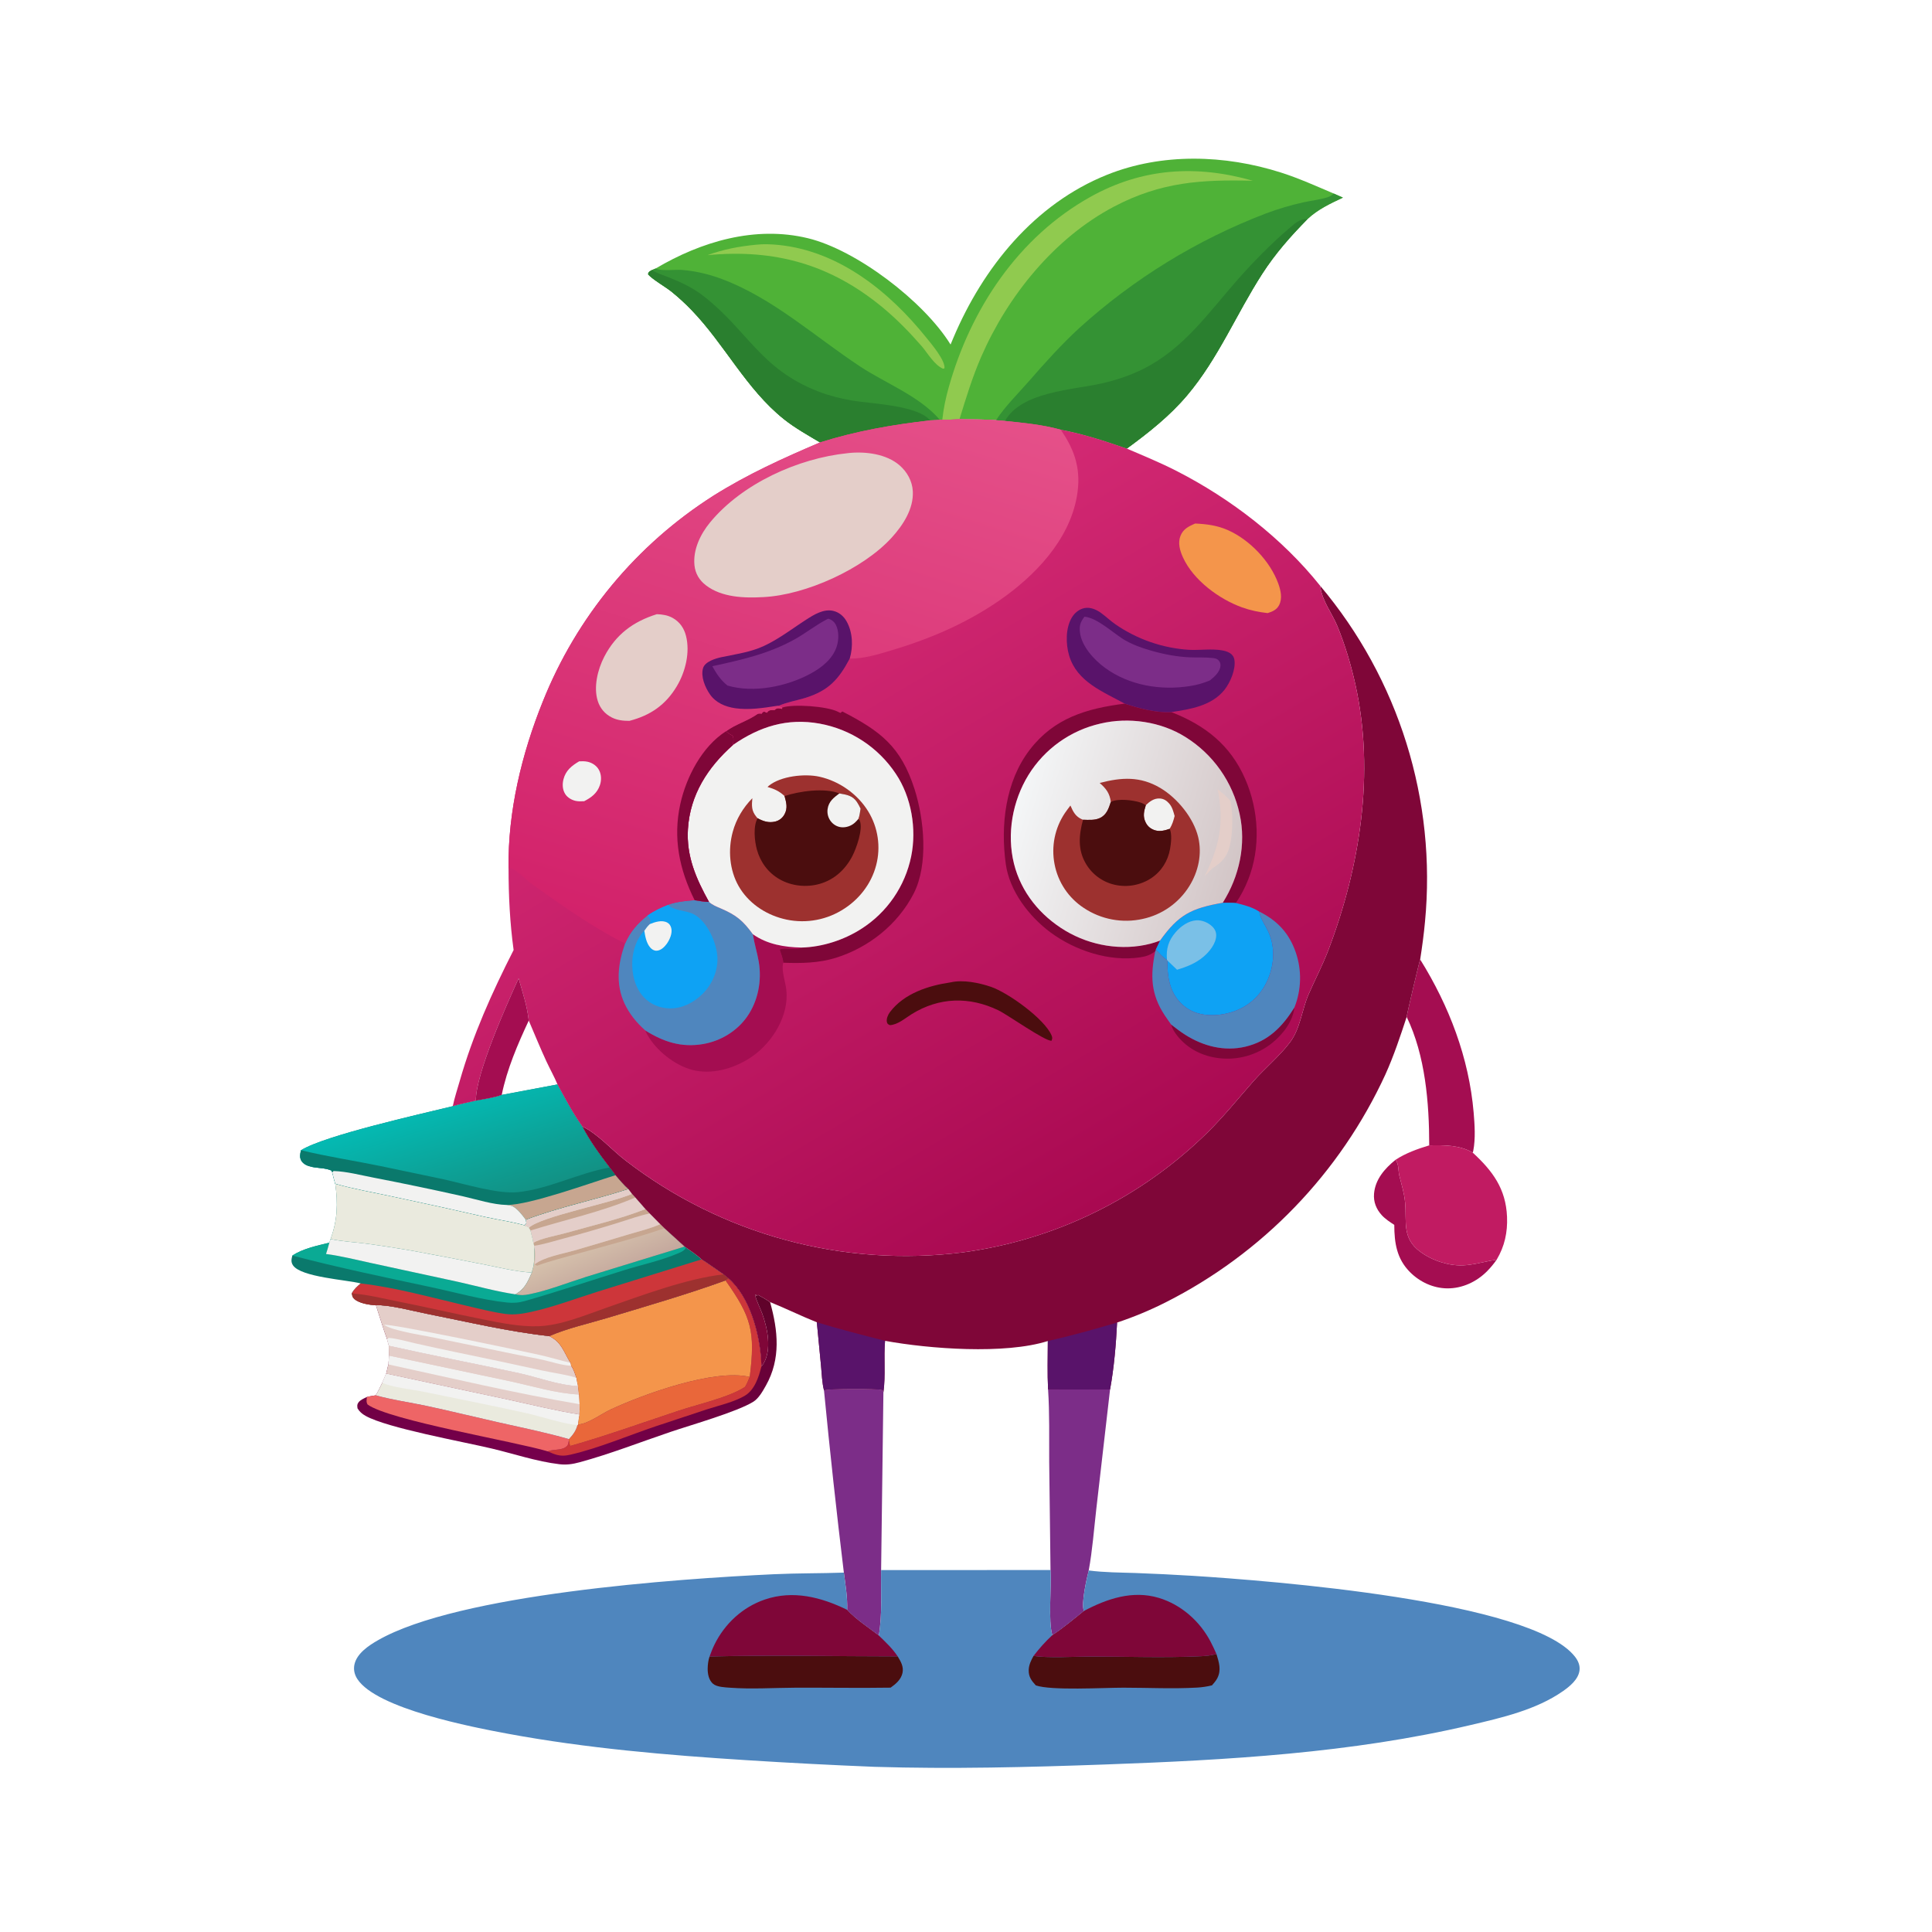 <?xml version="1.0" encoding="utf-8" ?>
<svg xmlns="http://www.w3.org/2000/svg" xmlns:xlink="http://www.w3.org/1999/xlink" width="256" height="256">
	<path fill="#A40D51" transform="scale(0.25 0.25)" d="M739.643 614.738C739.812 614.99 739.991 615.236 740.15 615.495C741.38 617.509 741.094 620.756 741.662 623.062C742.836 627.832 744.282 632.375 744.727 637.3C745.662 647.653 742.975 656.106 752.594 663.332Q753.918 664.307 755.322 665.163Q756.726 666.019 758.199 666.75Q759.673 667.48 761.204 668.078Q762.736 668.677 764.314 669.14C775.86 672.574 782.069 669.447 793.292 667.616C791.738 669.834 790.07 671.871 788.162 673.794C782.616 679.386 775.017 682.941 767.07 682.864C759.675 682.793 752.605 679.514 747.407 674.328C740.253 667.19 739.03 658.752 738.997 649.2C736.708 647.729 734.215 646.099 732.37 644.077C729.455 640.882 727.902 637.032 728.268 632.683C728.912 625.039 733.968 619.338 739.643 614.738Z"/>
	<path fill="#A40D51" transform="scale(0.25 0.25)" d="M752.724 508.53C768.063 533.176 778.592 560.648 781.066 589.701C781.615 596.148 782.107 603.517 780.863 609.912C780.767 610.405 780.72 610.495 780.568 610.908C773.601 606.838 765.356 606.93 757.519 607.066C757.502 584.529 755.471 559.454 745.567 538.976C745.652 537.617 752.006 510.617 752.724 508.53Z"/>
	<path fill="#C11B62" transform="scale(0.25 0.25)" d="M757.519 607.066C765.356 606.93 773.601 606.838 780.568 610.908C791.121 620.626 798.14 630.046 798.758 644.946C799.097 653.124 797.488 660.554 793.292 667.616C782.069 669.447 775.86 672.574 764.314 669.14Q762.736 668.677 761.204 668.078Q759.673 667.48 758.199 666.75Q756.726 666.019 755.322 665.163Q753.918 664.307 752.594 663.332C742.975 656.106 745.662 647.653 744.727 637.3C744.282 632.375 742.836 627.832 741.662 623.062C741.094 620.756 741.38 617.509 740.15 615.495C739.991 615.236 739.812 614.99 739.643 614.738C744.88 611.25 751.519 608.861 757.519 607.066Z"/>
	<path fill="#7C2D88" transform="scale(0.25 0.25)" d="M436.73 736.898C438.626 735.973 465.269 735.837 467.622 736.763C467.759 736.816 467.882 736.9 468.012 736.969L468.228 737.907L467.011 832.168C466.836 843.72 467.723 855.433 465.791 866.857C460.332 862.622 453.638 858.345 449.015 853.248C449.244 846.745 448.09 839.968 447.262 833.519Q441.409 785.272 436.73 736.898Z"/>
	<path fill="#7C2D88" transform="scale(0.25 0.25)" d="M555.499 736.4Q571.928 736.506 588.356 736.425L581.071 799.725C579.832 810.513 579.01 821.71 577.05 832.38C575.975 836.618 572.88 850.25 574.501 853.84C569.194 858.108 563.444 862.947 557.766 866.655C555.468 859.344 557.369 841.111 556.793 832.15L556.097 774.845C556.025 762.051 556.344 749.168 555.499 736.4Z"/>
	<defs>
		<linearGradient id="gradient_0" gradientUnits="userSpaceOnUse" x1="304.13" y1="679.917" x2="296.798" y2="775.023">
			<stop offset="0" stop-color="#5F0229"/>
			<stop offset="1" stop-color="#76004D"/>
		</linearGradient>
	</defs>
	<path fill="url(#gradient_0)" transform="scale(0.25 0.25)" d="M384.522 678.641L386.061 677.546C397.327 687.362 402.457 706.448 403.412 720.849Q403.522 722.564 403.552 724.282C403.953 723.771 404.312 723.299 404.648 722.746C409.124 715.377 406.806 703.93 404.001 696.289C402.783 692.969 401.072 689.836 400.189 686.402L400.66 686.037L400.713 686.479L400.159 686.777L400.221 687.029L401.874 686.39C404.067 687.534 406.097 688.753 408.155 690.12C412.381 705.252 413.959 720.183 405.9 734.46C404.249 737.385 402.119 741.203 399.233 742.984C390.568 748.329 366.455 755.198 355.4 758.938C339.497 764.319 323.363 770.647 307.176 775.039C303.491 776.039 300.256 776.515 296.44 776.059C284.36 774.616 272.397 770.538 260.561 767.733C245.012 764.047 205.167 756.868 193.758 750.432C191.853 749.358 190.641 748.316 189.494 746.46C189.348 745.188 189.159 744.503 189.958 743.375C190.964 741.955 192.948 741.166 194.457 740.433C195.965 740.022 197.613 739.83 199.157 739.555C200.463 737.416 201.51 735.084 202.628 732.84L204.671 728.053C205.096 726.437 205.454 724.801 205.836 723.175L206.265 718.519L206.092 713.256L205.165 709.855C203 703.913 201.234 697.816 199.25 691.811C205.767 691.358 219.645 695.026 226.656 696.415C247.923 700.63 269.555 705.816 291.113 708.15C300.714 703.968 311.492 701.627 321.52 698.608C342.487 692.294 363.944 686.094 384.522 678.641Z"/>
	<path fill="#CD363A" transform="scale(0.25 0.25)" d="M384.522 678.641L386.061 677.546C397.327 687.362 402.457 706.448 403.412 720.849Q403.522 722.564 403.552 724.282C402.158 729.893 399.972 736.771 394.644 739.841C388.823 743.195 381.103 744.914 374.713 746.969L348.022 755.806C333.007 760.824 317.996 767.359 302.599 770.949C299.773 771.608 297.468 771.808 294.649 770.97C293.166 770.529 291.731 769.875 290.319 769.249C293.17 768.052 297.236 768.776 299.762 767.039C301.307 765.976 301.16 765.07 301.518 763.349C301.701 764.418 301.758 765.43 302.33 766.366C321.845 760.82 340.768 753.99 360.009 747.605C369.442 744.474 387.131 740.401 394.924 735.046C395.913 733.348 396.656 731.646 397.37 729.816C400.372 705.909 398.386 698.097 384.522 678.641Z"/>
	<path fill="#EE6566" transform="scale(0.25 0.25)" d="M199.157 739.555C207.979 742.016 217.163 743.253 226.115 745.165C238.782 747.87 251.371 750.988 264.007 753.839C276.503 756.658 289.249 759.213 301.558 762.768L301.518 763.349C301.16 765.07 301.307 765.976 299.762 767.039C297.236 768.776 293.17 768.052 290.319 769.249C272.603 763.962 206.595 752.879 194.861 744.45C194.006 743.183 194.327 741.872 194.457 740.433C195.965 740.022 197.613 739.83 199.157 739.555Z"/>
	<path fill="#E9673A" transform="scale(0.25 0.25)" d="M306.385 755.009C311.671 754.741 318.687 749.382 323.58 747.102C341.226 738.88 378.684 725.343 397.37 729.816C396.656 731.646 395.913 733.348 394.924 735.046C387.131 740.401 369.442 744.474 360.009 747.605C340.768 753.99 321.845 760.82 302.33 766.366C301.758 765.43 301.701 764.418 301.518 763.349L301.558 762.768C303.724 760.42 305.307 758.376 306.095 755.232L306.385 755.009Z"/>
	<path fill="#EAEADE" transform="scale(0.25 0.25)" d="M204.671 728.053L269.751 741.959C282.206 744.644 294.53 747.759 307.133 749.732C306.862 751.48 306.516 753.245 306.385 755.009L306.095 755.232C305.307 758.376 303.724 760.42 301.558 762.768C289.249 759.213 276.503 756.658 264.007 753.839C251.371 750.988 238.782 747.87 226.115 745.165C217.163 743.253 207.979 742.016 199.157 739.555C200.463 737.416 201.51 735.084 202.628 732.84L204.671 728.053Z"/>
	<path fill="#F2F2F1" transform="scale(0.25 0.25)" d="M204.671 728.053L269.751 741.959C282.206 744.644 294.53 747.759 307.133 749.732C306.862 751.48 306.516 753.245 306.385 755.009L306.095 755.232C300.873 755.357 285.74 750.5 279.574 749.126C261.072 745.003 242.42 741.346 223.852 737.53C218.552 736.44 206.778 735.182 202.628 732.84L204.671 728.053Z"/>
	<path fill="#E4CEC9" transform="scale(0.25 0.25)" d="M206.092 713.256C228.97 718.399 251.977 722.779 274.889 727.733C284.956 729.91 296.1 734.246 306.341 734.64C306.512 736.112 306.601 737.673 306.9 739.12L307.186 744.266C307.284 746.114 307.267 747.887 307.133 749.732C294.53 747.759 282.206 744.644 269.751 741.959L204.671 728.053C205.096 726.437 205.454 724.801 205.836 723.175L206.265 718.519L206.092 713.256Z"/>
	<path fill="#F2F2F1" transform="scale(0.25 0.25)" d="M206.265 718.519L270.237 732.07C282.217 734.651 294.639 738.527 306.9 739.12L307.186 744.266C273.3 738.507 239.429 730.483 205.836 723.175L206.265 718.519Z"/>
	<path fill="#E4CEC9" transform="scale(0.25 0.25)" d="M206.092 713.256C228.97 718.399 251.977 722.779 274.889 727.733C284.956 729.91 296.1 734.246 306.341 734.64C306.512 736.112 306.601 737.673 306.9 739.12C294.639 738.527 282.217 734.651 270.237 732.07L206.265 718.519L206.092 713.256Z"/>
	<path fill="#E4CEC9" transform="scale(0.25 0.25)" d="M199.25 691.811C205.767 691.358 219.645 695.026 226.656 696.415C247.923 700.63 269.555 705.816 291.113 708.15C297.803 711.459 298.688 716.482 302.382 722.336L302.707 723.895C304.083 725.777 304.706 728.049 305.472 730.231C305.719 731.717 305.99 733.175 306.341 734.64C296.1 734.246 284.956 729.91 274.889 727.733C251.977 722.779 228.97 718.399 206.092 713.256L205.165 709.855C203 703.913 201.234 697.816 199.25 691.811Z"/>
	<path fill="#F2F2F1" transform="scale(0.25 0.25)" d="M302.707 723.895C297.811 723.636 292.778 721.911 288.003 720.816C283.419 719.765 278.738 718.982 274.125 718.039L230.877 709.12C225.212 707.946 219.406 707.086 213.795 705.726C210.47 704.919 206.457 704.022 203.549 702.203C206.769 701.305 277.887 716.322 286.287 718.209C291.693 719.424 296.99 721.062 302.382 722.336L302.707 723.895Z"/>
	<path fill="#F2F2F1" transform="scale(0.25 0.25)" d="M205.165 709.855L206.007 709.106C210.574 709.465 215.339 710.926 219.817 711.936Q230.609 714.386 241.444 716.639Q264.319 721.339 287.127 726.352C293.194 727.663 299.545 728.431 305.472 730.231C305.719 731.717 305.99 733.175 306.341 734.64C296.1 734.246 284.956 729.91 274.889 727.733C251.977 722.779 228.97 718.399 206.092 713.256L205.165 709.855Z"/>
	<path fill="#F4954B" transform="scale(0.25 0.25)" d="M384.522 678.641C398.386 698.097 400.372 705.909 397.37 729.816C378.684 725.343 341.226 738.88 323.58 747.102C318.687 749.382 311.671 754.741 306.385 755.009C306.516 753.245 306.862 751.48 307.133 749.732C307.267 747.887 307.284 746.114 307.186 744.266L306.9 739.12C306.601 737.673 306.512 736.112 306.341 734.64C305.99 733.175 305.719 731.717 305.472 730.231C304.706 728.049 304.083 725.777 302.707 723.895L302.382 722.336C298.688 716.482 297.803 711.459 291.113 708.15C300.714 703.968 311.492 701.627 321.52 698.608C342.487 692.294 363.944 686.094 384.522 678.641Z"/>
	<path fill="#0A796C" transform="scale(0.25 0.25)" d="M265.923 580.33L295.492 574.776C299.593 582.372 303.61 589.957 308.611 597.013C312.645 604.814 317.796 611.844 323.124 618.801C324.167 620.144 325.271 621.468 326.233 622.87C328.412 625.38 330.525 627.968 333.024 630.169L334.974 632.755L336.744 634.688L342.12 640.827L344.374 643.162L349.963 648.82L352.199 651.015L362.885 660.72L363.608 661.243C366.484 663.215 369.273 665.15 371.862 667.493C375.839 669.999 379.577 672.814 383.472 675.435L386.061 677.546L384.522 678.641C363.944 686.094 342.487 692.294 321.52 698.608C311.492 701.627 300.714 703.968 291.113 708.15C269.555 705.816 247.923 700.63 226.656 696.415C219.645 695.026 205.767 691.358 199.25 691.811C195.909 691.682 190.482 690.802 187.9 688.591C186.745 687.601 186.695 686.807 186.49 685.362C187.776 683.197 189.286 681.848 191.183 680.248C183.847 678.31 159.557 676.971 155.298 670.652C154.094 668.866 154.482 667.395 154.943 665.464C160.625 661.769 168.048 660.241 174.55 658.643L175.199 656.717C178.884 646.84 179.178 637.775 177.686 627.405C177.061 625.449 176.626 623.39 176.109 621.4L175.752 620.453C172.785 619.035 168.626 619.166 165.358 618.49C163.197 618.042 160.715 617.105 159.629 615.02C158.715 613.267 159.101 611.448 159.568 609.639C172.13 601.818 222.421 590.593 239.987 586.304C243.977 585.11 248.154 584.316 252.214 583.371C256.673 582.514 261.676 581.898 265.923 580.33Z"/>
	<path fill="#0AAA94" transform="scale(0.25 0.25)" d="M154.943 665.464C160.625 661.769 168.048 660.241 174.55 658.643C174.025 660.669 173.452 662.657 172.793 664.644C180.754 665.666 188.685 667.72 196.536 669.4L243.086 679.477C253.012 681.713 263.046 684.513 273.108 686.02C275.805 686.644 277.9 686.54 280.594 685.988C290.828 683.892 300.8 679.879 310.762 676.738L362.885 660.72L363.608 661.243C362.638 662.99 361.117 663.57 359.29 664.347C350.399 668.129 340.17 670.318 330.908 673.192C313.352 678.638 295.832 684.529 278.165 689.573C274.892 690.508 272.017 690.707 268.627 690.351C255.372 688.958 241.739 685.056 228.663 682.261C203.96 676.98 179.376 671.91 154.943 665.464Z"/>
	<path fill="#F2F2F1" transform="scale(0.25 0.25)" d="M175.199 656.717C181.358 658.003 187.803 658.35 194.055 659.138Q207.039 660.901 219.941 663.192Q238.056 666.541 256.126 670.119C264.628 671.809 273.229 673.947 281.897 674.507C279.665 679.429 278.097 683.343 273.108 686.02C263.046 684.513 253.012 681.713 243.086 679.477L196.536 669.4C188.685 667.72 180.754 665.666 172.793 664.644C173.452 662.657 174.025 660.669 174.55 658.643L175.199 656.717Z"/>
	<path fill="#CD363A" transform="scale(0.25 0.25)" d="M371.862 667.493C375.839 669.999 379.577 672.814 383.472 675.435L386.061 677.546L384.522 678.641C363.944 686.094 342.487 692.294 321.52 698.608C311.492 701.627 300.714 703.968 291.113 708.15C269.555 705.816 247.923 700.63 226.656 696.415C219.645 695.026 205.767 691.358 199.25 691.811C195.909 691.682 190.482 690.802 187.9 688.591C186.745 687.601 186.695 686.807 186.49 685.362C187.776 683.197 189.286 681.848 191.183 680.248C209.707 682.383 228.574 687.698 246.723 691.951C253.74 693.596 260.784 695.43 267.932 696.42C272.437 697.045 277.136 696.307 281.541 695.337C293.543 692.694 305.191 688.258 316.902 684.568L371.862 667.493Z"/>
	<path fill="#9D312F" transform="scale(0.25 0.25)" d="M186.49 685.362C187.414 685.678 186.987 685.595 187.952 685.676C195.126 686.272 202.358 688.088 209.416 689.488C224.979 692.575 240.418 696.193 255.969 699.295C265.469 701.19 275.68 703.29 285.385 702.93C297.395 702.485 309.994 697.113 321.225 693.201C340.313 686.552 363.588 677.739 383.472 675.435L386.061 677.546L384.522 678.641C363.944 686.094 342.487 692.294 321.52 698.608C311.492 701.627 300.714 703.968 291.113 708.15C269.555 705.816 247.923 700.63 226.656 696.415C219.645 695.026 205.767 691.358 199.25 691.811C195.909 691.682 190.482 690.802 187.9 688.591C186.745 687.601 186.695 686.807 186.49 685.362Z"/>
	<defs>
		<linearGradient id="gradient_1" gradientUnits="userSpaceOnUse" x1="320.164" y1="677.05" x2="312.666" y2="659.229">
			<stop offset="0" stop-color="#C5A99E"/>
			<stop offset="1" stop-color="#D5C0AB"/>
		</linearGradient>
	</defs>
	<path fill="url(#gradient_1)" transform="scale(0.25 0.25)" d="M333.024 630.169L334.974 632.755L336.744 634.688L342.12 640.827L344.374 643.162L349.963 648.82L352.199 651.015L362.885 660.72L310.762 676.738C300.8 679.879 290.828 683.892 280.594 685.988C277.9 686.54 275.805 686.644 273.108 686.02C278.097 683.343 279.665 679.429 281.897 674.507C282.052 673.181 282.631 671.912 282.84 670.568C283.321 667.476 283.193 664.275 283.169 661.155L283.134 660.286L282.702 658.73C282.342 656.532 281.72 654.363 281.177 652.203L280.338 650.717C279.545 649.746 278.866 650.309 277.96 649.391C278.385 649.083 278.645 648.661 278.961 648.247L278.664 646.46C296.275 639.783 315.119 636.006 333.024 630.169Z"/>
	<path fill="#C7A690" transform="scale(0.25 0.25)" d="M349.963 648.82L352.199 651.015C336.947 656.229 321.384 660.218 305.869 664.557C298.86 666.517 291.539 668.345 284.709 670.844C284.078 670.59 283.853 670.605 283.439 670.042C288.688 666.134 298.009 664.603 304.239 662.823Q318.682 658.624 333.08 654.277C338.64 652.602 344.674 651.211 349.963 648.82Z"/>
	<path fill="#E4CEC9" transform="scale(0.25 0.25)" d="M342.12 640.827L344.374 643.162L349.963 648.82C344.674 651.211 338.64 652.602 333.08 654.277Q318.682 658.624 304.239 662.823C298.009 664.603 288.688 666.134 283.439 670.042C283.709 667.254 284.029 663.852 283.169 661.155L283.134 660.286L282.702 658.73C286.362 656.374 295.112 654.846 299.681 653.558C313.718 649.6 328.567 646.154 342.12 640.827Z"/>
	<path fill="#C7A690" transform="scale(0.25 0.25)" d="M342.12 640.827L344.374 643.162C338.891 644.285 333.527 646.235 328.188 647.904C318.159 651.039 308.163 653.928 298.012 656.636C293.136 657.937 288.13 659.539 283.134 660.286L282.702 658.73C286.362 656.374 295.112 654.846 299.681 653.558C313.718 649.6 328.567 646.154 342.12 640.827Z"/>
	<path fill="#E4CEC9" transform="scale(0.25 0.25)" d="M333.024 630.169L334.974 632.755L336.744 634.688L342.12 640.827C328.567 646.154 313.718 649.6 299.681 653.558C295.112 654.846 286.362 656.374 282.702 658.73C282.342 656.532 281.72 654.363 281.177 652.203L280.338 650.717C279.545 649.746 278.866 650.309 277.96 649.391C278.385 649.083 278.645 648.661 278.961 648.247L278.664 646.46C296.275 639.783 315.119 636.006 333.024 630.169Z"/>
	<path fill="#C7A690" transform="scale(0.25 0.25)" d="M334.974 632.755L336.744 634.688C319.149 642.256 299.478 646.476 281.177 652.203L280.338 650.717C286.654 644.723 323.841 637.73 334.974 632.755Z"/>
	<path fill="#E4CEC9" transform="scale(0.25 0.25)" d="M333.024 630.169L334.974 632.755C323.841 637.73 286.654 644.723 280.338 650.717C279.545 649.746 278.866 650.309 277.96 649.391C278.385 649.083 278.645 648.661 278.961 648.247L278.664 646.46C296.275 639.783 315.119 636.006 333.024 630.169Z"/>
	<path fill="#EAEADE" transform="scale(0.25 0.25)" d="M177.686 627.405C187.485 630.193 197.698 631.945 207.662 634.101Q232.658 639.364 257.557 645.066C264.361 646.553 271.252 647.502 277.96 649.391C278.866 650.309 279.545 649.746 280.338 650.717L281.177 652.203C281.72 654.363 282.342 656.532 282.702 658.73L283.134 660.286L283.169 661.155C283.193 664.275 283.321 667.476 282.84 670.568C282.631 671.912 282.052 673.181 281.897 674.507C273.229 673.947 264.628 671.809 256.126 670.119Q238.056 666.541 219.941 663.192Q207.039 660.901 194.055 659.138C187.803 658.35 181.358 658.003 175.199 656.717C178.884 646.84 179.178 637.775 177.686 627.405Z"/>
	<defs>
		<linearGradient id="gradient_2" gradientUnits="userSpaceOnUse" x1="250.101" y1="640.559" x2="232.687" y2="585.776">
			<stop offset="0" stop-color="#129285"/>
			<stop offset="1" stop-color="#04B9B2"/>
		</linearGradient>
	</defs>
	<path fill="url(#gradient_2)" transform="scale(0.25 0.25)" d="M265.923 580.33L295.492 574.776C299.593 582.372 303.61 589.957 308.611 597.013C312.645 604.814 317.796 611.844 323.124 618.801C324.167 620.144 325.271 621.468 326.233 622.87C328.412 625.38 330.525 627.968 333.024 630.169C315.119 636.006 296.275 639.783 278.664 646.46L278.961 648.247C278.645 648.661 278.385 649.083 277.96 649.391C271.252 647.502 264.361 646.553 257.557 645.066Q232.658 639.364 207.662 634.101C197.698 631.945 187.485 630.193 177.686 627.405C177.061 625.449 176.626 623.39 176.109 621.4L175.752 620.453C172.785 619.035 168.626 619.166 165.358 618.49C163.197 618.042 160.715 617.105 159.629 615.02C158.715 613.267 159.101 611.448 159.568 609.639C172.13 601.818 222.421 590.593 239.987 586.304C243.977 585.11 248.154 584.316 252.214 583.371C256.673 582.514 261.676 581.898 265.923 580.33Z"/>
	<path fill="#0A796C" transform="scale(0.25 0.25)" d="M159.568 609.639C173.469 613.055 187.726 615.164 201.751 618.053L234.839 624.991C245.866 627.39 263.713 632.963 274.383 631.881C290.992 630.196 306.649 621.705 323.124 618.801C324.167 620.144 325.271 621.468 326.233 622.87C328.412 625.38 330.525 627.968 333.024 630.169C315.119 636.006 296.275 639.783 278.664 646.46L278.961 648.247C278.645 648.661 278.385 649.083 277.96 649.391C271.252 647.502 264.361 646.553 257.557 645.066Q232.658 639.364 207.662 634.101C197.698 631.945 187.485 630.193 177.686 627.405C177.061 625.449 176.626 623.39 176.109 621.4L175.752 620.453C172.785 619.035 168.626 619.166 165.358 618.49C163.197 618.042 160.715 617.105 159.629 615.02C158.715 613.267 159.101 611.448 159.568 609.639Z"/>
	<path fill="#C7A690" transform="scale(0.25 0.25)" d="M326.233 622.87C328.412 625.38 330.525 627.968 333.024 630.169C315.119 636.006 296.275 639.783 278.664 646.46C276.98 644.249 273.686 639.765 270.894 639.072C270.188 638.897 269.395 638.81 268.672 638.665C280.918 638.635 312.591 627.106 326.233 622.87Z"/>
	<path fill="#F2F2F1" transform="scale(0.25 0.25)" d="M176.109 621.4L176.786 620.668C183.748 620.867 191.208 622.88 198.074 624.189Q221.758 628.769 245.297 634.047C252.718 635.726 261.109 638.493 268.672 638.665C269.395 638.81 270.188 638.897 270.894 639.072C273.686 639.765 276.98 644.249 278.664 646.46L278.961 648.247C278.645 648.661 278.385 649.083 277.96 649.391C271.252 647.502 264.361 646.553 257.557 645.066Q232.658 639.364 207.662 634.101C197.698 631.945 187.485 630.193 177.686 627.405C177.061 625.449 176.626 623.39 176.109 621.4Z"/>
	<path fill="#4FB237" transform="scale(0.25 0.25)" d="M503.818 182.609L505.251 179.19C521.012 141.87 548.229 108.103 586.712 92.653C615.911 80.931 649.227 81.98 678.909 91.447C688.489 94.502 697.672 98.66 706.914 102.591L711.775 104.738C705.005 107.949 698.474 110.956 692.962 116.147C684.006 125.227 675.937 134.375 668.998 145.131C655.283 166.391 645.69 190.011 629.236 209.505C619.951 220.505 608.789 229.31 597.227 237.764C585.611 233.729 574.272 230.001 562.165 227.732C552.463 225.046 542.644 224.144 532.671 223.112L527.933 222.722C521.522 222.22 514.985 222.311 508.551 222.188C505.506 222.369 502.502 222.507 499.452 222.443L498.158 222.557L492.987 222.81C472.949 225.103 453.88 228.426 434.634 234.492C428.152 230.609 421.295 226.823 415.398 222.093C395.453 206.096 384.12 182.546 366.595 164.399Q361.52 159.109 355.813 154.508C352.971 152.208 345.095 147.636 343.467 145.29C343.806 143.909 344.349 143.906 345.48 143.171L347.542 142.29C371.625 128.027 400.268 119.501 428.211 126.261C453.933 132.484 489.677 159.715 503.818 182.609Z"/>
	<path fill="#90CA4F" transform="scale(0.25 0.25)" d="M400.757 129.702C404.661 129.262 408.865 129.439 412.77 129.836C444.818 133.102 471.455 154.66 490.963 178.952C493.49 182.098 501.071 190.92 500.599 195.218L499.803 195.424C495.295 193.455 491.794 187.406 488.666 183.649C482.197 176.25 475.474 169.294 467.896 163.019C440.154 140.047 410.523 131.862 374.977 135.236C383.37 132.142 391.872 130.555 400.757 129.702Z"/>
	<path fill="#90CA4F" transform="scale(0.25 0.25)" d="M499.452 222.443C500.029 216.748 501.26 210.948 502.799 205.448C514.441 163.837 539.703 125.634 578.063 104.28C605.48 89.018 634.13 87.242 664.058 95.799C636.726 95.113 615.263 96.422 590.347 109.563C558.886 126.156 534.177 156.728 520.087 189.051C515.403 199.796 511.997 211.001 508.551 222.188C505.506 222.369 502.502 222.507 499.452 222.443Z"/>
	<path fill="#349234" transform="scale(0.25 0.25)" d="M345.48 143.171L347.542 142.29C347.72 142.378 347.89 142.487 348.077 142.555C351.252 143.708 357.819 142.794 361.445 143.069C368.662 143.615 375.908 145.372 382.678 147.911C409.733 158.057 432.058 178.542 455.865 194.242C469.57 203.281 487.411 209.953 498.158 222.557L492.987 222.81C472.949 225.103 453.88 228.426 434.634 234.492C428.152 230.609 421.295 226.823 415.398 222.093C395.453 206.096 384.12 182.546 366.595 164.399Q361.52 159.109 355.813 154.508C352.971 152.208 345.095 147.636 343.467 145.29C343.806 143.909 344.349 143.906 345.48 143.171Z"/>
	<path fill="#2A7F2F" transform="scale(0.25 0.25)" d="M434.634 234.492C428.152 230.609 421.295 226.823 415.398 222.093C395.453 206.096 384.12 182.546 366.595 164.399Q361.52 159.109 355.813 154.508C352.971 152.208 345.095 147.636 343.467 145.29C343.806 143.909 344.349 143.906 345.48 143.171C348.318 144.835 351.531 145.864 354.586 147.069C361.136 149.651 367.376 152.603 372.956 156.972C396.455 175.371 403.025 195.497 433.429 207.374C439.118 209.597 445.252 211.206 451.269 212.243C461.774 214.054 486.134 214.679 492.987 222.81C472.949 225.103 453.88 228.426 434.634 234.492Z"/>
	<path fill="#349234" transform="scale(0.25 0.25)" d="M706.914 102.591L711.775 104.738C705.005 107.949 698.474 110.956 692.962 116.147C684.006 125.227 675.937 134.375 668.998 145.131C655.283 166.391 645.69 190.011 629.236 209.505C619.951 220.505 608.789 229.31 597.227 237.764C585.611 233.729 574.272 230.001 562.165 227.732C552.463 225.046 542.644 224.144 532.671 223.112L527.933 222.722C532.783 215.229 539.506 208.762 545.358 202.038C553.861 192.27 562.588 182.554 572.135 173.78Q577.535 168.891 583.156 164.257Q588.777 159.623 594.606 155.254Q600.436 150.886 606.461 146.791Q612.486 142.697 618.695 138.886Q624.903 135.075 631.281 131.556Q637.659 128.036 644.193 124.816Q650.727 121.595 657.404 118.681Q664.08 115.766 670.884 113.164C677.283 110.782 684.147 108.698 690.81 107.243C695.029 106.321 699.563 105.846 703.67 104.545C705.007 104.122 705.859 103.495 706.914 102.591Z"/>
	<path fill="#2A7F2F" transform="scale(0.25 0.25)" d="M532.671 223.112C541.417 207.493 568.57 206.725 584.17 203.161C591.735 201.433 598.919 199.04 605.874 195.576C627.365 184.873 640.388 165.933 655.784 148.438C664.29 138.773 673.539 129.363 683.307 120.985C686.189 118.513 688.951 115.83 692.962 116.147C684.006 125.227 675.937 134.375 668.998 145.131C655.283 166.391 645.69 190.011 629.236 209.505C619.951 220.505 608.789 229.31 597.227 237.764C585.611 233.729 574.272 230.001 562.165 227.732C552.463 225.046 542.644 224.144 532.671 223.112Z"/>
	<path fill="#7F0638" transform="scale(0.25 0.25)" d="M699.785 310.558Q701.711 312.846 703.58 315.181Q705.448 317.516 707.258 319.897Q709.068 322.278 710.819 324.703Q712.569 327.128 714.259 329.595Q715.948 332.063 717.576 334.572Q719.204 337.081 720.769 339.63Q722.334 342.178 723.835 344.765Q725.336 347.351 726.772 349.975Q728.209 352.598 729.58 355.256Q730.951 357.914 732.255 360.605Q733.56 363.296 734.797 366.019Q736.034 368.742 737.203 371.494Q738.373 374.247 739.473 377.028Q740.574 379.809 741.605 382.616Q742.636 385.424 743.597 388.256Q744.558 391.088 745.448 393.943Q746.339 396.798 747.158 399.674Q747.977 402.55 748.725 405.446Q749.472 408.342 750.148 411.255Q750.823 414.169 751.426 417.098Q752.029 420.027 752.559 422.971Q753.089 425.914 753.545 428.87Q754.002 431.825 754.385 434.792Q754.768 437.758 755.078 440.732Q755.387 443.707 755.622 446.688Q755.858 449.67 756.019 452.656Q756.18 455.642 756.267 458.632Q756.355 461.621 756.367 464.612Q756.38 467.603 756.319 470.593Q756.257 473.583 756.121 476.57Q755.986 479.558 755.776 482.541Q755.566 485.525 755.282 488.502C754.674 495.179 753.759 501.906 752.724 508.53C752.006 510.617 745.652 537.617 745.567 538.976C742.19 549.248 738.732 559.67 734.269 569.53Q733.152 571.956 731.984 574.357Q730.816 576.759 729.597 579.136Q728.379 581.512 727.112 583.863Q725.844 586.213 724.527 588.537Q723.21 590.86 721.845 593.156Q720.48 595.451 719.067 597.717Q717.654 599.983 716.194 602.219Q714.734 604.455 713.227 606.66Q711.72 608.865 710.167 611.038Q708.615 613.211 707.017 615.351Q705.419 617.491 703.776 619.597Q702.134 621.703 700.448 623.773Q698.761 625.844 697.032 627.88Q695.303 629.915 693.531 631.913Q691.76 633.911 689.946 635.872Q688.133 637.833 686.279 639.755Q684.426 641.678 682.532 643.561Q680.638 645.444 678.705 647.287Q676.772 649.13 674.801 650.932Q672.83 652.734 670.822 654.494Q668.813 656.254 666.769 657.972Q664.724 659.69 662.643 661.364Q660.563 663.039 658.448 664.669Q656.332 666.3 654.184 667.886Q652.035 669.471 649.853 671.012Q647.672 672.552 645.458 674.047Q643.245 675.541 641 676.988Q638.756 678.436 636.482 679.836Q634.208 681.236 631.905 682.588Q629.602 683.94 627.271 685.244Q624.94 686.548 622.582 687.802Q620.224 689.056 617.841 690.261Q605.358 696.57 592.084 700.977C591.505 712.556 590.459 725.013 588.356 736.425Q571.927 736.506 555.499 736.4C555.08 727.889 555.337 719.294 555.365 710.772C532.595 717.987 492.46 714.942 469.091 710.662C468.318 719.642 469.462 729.097 468.228 737.907L468.012 736.969C467.882 736.9 467.759 736.816 467.622 736.763C465.269 735.837 438.626 735.973 436.73 736.898C435.68 732.791 435.563 728.041 435.15 723.809L432.936 700.835C424.586 697.507 416.502 693.492 408.155 690.12C406.097 688.753 404.067 687.534 401.874 686.39L400.221 687.029L400.159 686.777L400.713 686.479L400.66 686.037L400.189 686.402C401.072 689.836 402.783 692.969 404.001 696.289C406.806 703.93 409.124 715.377 404.648 722.746C404.312 723.299 403.953 723.771 403.552 724.282Q403.522 722.564 403.412 720.849C402.457 706.448 397.327 687.362 386.061 677.546L383.472 675.435C379.577 672.814 375.839 669.999 371.862 667.493C369.273 665.15 366.484 663.215 363.608 661.243L362.885 660.72L352.199 651.015L349.963 648.82L344.374 643.162L342.12 640.827L336.744 634.688L334.974 632.755L333.024 630.169C330.525 627.968 328.412 625.38 326.233 622.87C325.271 621.468 324.167 620.144 323.124 618.801C317.796 611.844 312.645 604.814 308.611 597.013C317.266 601.229 323.928 609.265 331.565 615.108Q333.918 616.923 336.314 618.679Q338.71 620.436 341.148 622.133Q343.587 623.83 346.066 625.468Q348.545 627.105 351.064 628.681Q353.582 630.257 356.139 631.771Q358.695 633.285 361.287 634.736Q363.88 636.188 366.507 637.575Q369.134 638.962 371.795 640.285Q374.455 641.607 377.147 642.865Q379.839 644.122 382.561 645.313Q385.283 646.504 388.033 647.628Q390.783 648.752 393.56 649.809Q396.337 650.865 399.139 651.854Q401.94 652.842 404.766 653.761Q407.591 654.681 410.437 655.531Q413.284 656.381 416.151 657.161Q419.018 657.942 421.903 658.652Q424.788 659.362 427.689 660.001Q430.591 660.64 433.507 661.208Q436.423 661.776 439.352 662.273Q442.281 662.77 445.222 663.195Q448.162 663.619 451.112 663.972Q454.062 664.325 457.02 664.606Q459.978 664.886 462.942 665.094Q465.905 665.303 468.873 665.438Q471.841 665.574 474.812 665.637Q477.782 665.7 480.753 665.69Q483.724 665.681 486.694 665.599Q489.664 665.516 492.631 665.362Q495.598 665.207 498.56 664.979Q501.523 664.752 504.478 664.453Q507.434 664.153 510.382 663.781Q512.656 663.475 514.924 663.123Q517.192 662.771 519.452 662.374Q521.713 661.976 523.964 661.533Q526.216 661.091 528.459 660.603Q530.701 660.115 532.933 659.581Q535.166 659.048 537.387 658.47Q539.608 657.893 541.817 657.27Q544.026 656.648 546.221 655.981Q548.417 655.314 550.599 654.603Q552.781 653.892 554.949 653.138Q557.116 652.383 559.268 651.585Q561.42 650.787 563.555 649.946Q565.69 649.104 567.808 648.22Q569.926 647.336 572.025 646.41Q574.125 645.483 576.206 644.515Q578.286 643.546 580.347 642.536Q582.407 641.526 584.447 640.474Q586.487 639.423 588.506 638.331Q590.524 637.238 592.52 636.106Q594.516 634.973 596.489 633.8Q598.461 632.628 600.41 631.415Q602.359 630.203 604.283 628.952Q606.207 627.701 608.105 626.412Q610.004 625.122 611.876 623.795Q613.748 622.467 615.593 621.102Q617.438 619.737 619.255 618.335Q621.072 616.934 622.86 615.496Q624.649 614.058 626.408 612.584Q628.167 611.11 629.896 609.601Q631.626 608.093 633.324 606.549Q635.023 605.006 636.69 603.429Q638.357 601.851 639.992 600.241C648.613 591.765 656.223 582.275 664.207 573.216C670.446 566.138 678.144 559.861 683.778 552.366C689.218 545.129 690.011 535.219 693.57 527.035C696.959 519.244 700.945 511.718 703.979 503.775C720.891 459.494 728.756 409.724 718.412 362.925C716.1 352.464 712.915 341.818 708.85 331.904C706.038 325.046 700.805 318.607 699.85 311.125C699.826 310.937 699.807 310.747 699.785 310.558Z"/>
	<path fill="#59136A" transform="scale(0.25 0.25)" d="M432.936 700.835C444.96 704.513 456.935 707.542 469.091 710.662C468.318 719.642 469.462 729.097 468.228 737.907L468.012 736.969C467.882 736.9 467.759 736.816 467.622 736.763C465.269 735.837 438.626 735.973 436.73 736.898C435.68 732.791 435.563 728.041 435.15 723.809L432.936 700.835Z"/>
	<path fill="#59136A" transform="scale(0.25 0.25)" d="M592.084 700.977C591.505 712.556 590.459 725.013 588.356 736.425Q571.927 736.506 555.499 736.4C555.08 727.889 555.337 719.294 555.365 710.772C567.766 707.966 579.9 704.59 592.084 700.977Z"/>
	<path fill="#4F86BE" transform="scale(0.25 0.25)" d="M556.793 832.15C557.369 841.111 555.468 859.344 557.766 866.655C563.444 862.947 569.194 858.108 574.501 853.84C572.88 850.25 575.975 836.618 577.05 832.38C585.252 833.457 593.602 833.453 601.859 833.726Q616.967 834.281 632.056 835.208C672.8 837.805 811.483 848.295 834.757 878.067C836.419 880.193 837.546 882.704 837.167 885.452C836.517 890.17 831.972 893.857 828.284 896.423C814.092 906.298 795.946 910.423 779.332 914.335C716.265 929.187 650.328 932.886 585.752 935.21C545.006 936.676 504.327 937.692 463.551 936.454Q429.704 935.089 395.897 932.945C353.6 930.265 310.924 926.647 269.228 918.928C250.191 915.404 199.646 905.641 189.415 889.935C187.86 887.547 187.242 884.843 187.901 882.045C189.263 876.269 195.399 872.187 200.256 869.4C242.99 844.882 358.712 836.775 410.193 834.37C422.542 833.793 434.909 833.947 447.262 833.519C448.09 839.968 449.244 846.745 449.015 853.248C453.638 858.345 460.332 862.622 465.791 866.857C467.723 855.433 466.836 843.72 467.011 832.168L556.793 832.15Z"/>
	<path fill="#4B0D0E" transform="scale(0.25 0.25)" d="M644.748 876.671C646.075 881.065 647.449 885.107 645.199 889.489C644.48 890.889 643.374 892.085 642.366 893.282C639.697 893.919 637.122 894.312 634.38 894.465C621.46 895.188 608.404 894.519 595.467 894.511C584.867 894.504 557.154 896.143 548.991 893.286C546.69 890.774 545.162 888.738 545.23 885.189C545.281 882.495 546.527 879.927 547.826 877.631C554.768 878.943 570.373 877.999 578.135 878.003C597.54 878.012 617.247 878.757 636.606 877.836C639.418 877.702 642.022 877.401 644.748 876.671Z"/>
	<path fill="#4B0D0E" transform="scale(0.25 0.25)" d="M475.792 877.913C477.457 880.651 479.045 883.352 478.344 886.677C477.608 890.166 474.819 892.542 472.034 894.491C455.027 894.764 438.049 894.433 421.05 894.525C409.746 894.587 398.352 895.352 387.067 894.534C384.437 894.343 379.947 894.2 377.921 892.448C375.691 890.52 375.04 887.182 375.083 884.378C375.115 882.284 375.393 879.981 376.066 877.991C409.225 877.11 442.607 877.918 475.792 877.913Z"/>
	<path fill="#7F0638" transform="scale(0.25 0.25)" d="M574.501 853.84C586.773 847.336 600.349 842.75 614.184 846.91C625.992 850.461 635.858 859.179 641.578 870.004Q643.273 873.285 644.748 876.671C642.022 877.401 639.418 877.702 636.606 877.836C617.247 878.757 597.54 878.012 578.135 878.003C570.373 877.999 554.768 878.943 547.826 877.631C550.851 873.708 554.114 870.005 557.766 866.655C563.444 862.947 569.194 858.108 574.501 853.84Z"/>
	<path fill="#7F0638" transform="scale(0.25 0.25)" d="M376.066 877.991C376.854 875.908 377.636 873.806 378.615 871.804C384.079 860.631 393.535 851.824 405.353 847.792C420.34 842.678 435.237 846.502 449.015 853.248C453.638 858.345 460.332 862.622 465.791 866.857C469.383 870.325 473.018 873.724 475.792 877.913C442.607 877.918 409.225 877.11 376.066 877.991Z"/>
	<defs>
		<linearGradient id="gradient_3" gradientUnits="userSpaceOnUse" x1="583.205" y1="639.785" x2="398.374" y2="326.814">
			<stop offset="0" stop-color="#A90951"/>
			<stop offset="1" stop-color="#D32973"/>
		</linearGradient>
	</defs>
	<path fill="url(#gradient_3)" transform="scale(0.25 0.25)" d="M508.551 222.188C514.985 222.311 521.522 222.22 527.933 222.722L532.671 223.112C542.644 224.144 552.463 225.046 562.165 227.732C574.272 230.001 585.611 233.729 597.227 237.764C606.09 241.559 615.043 245.236 623.63 249.629C652.315 264.306 679.62 285.294 699.785 310.558C699.807 310.747 699.826 310.937 699.85 311.125C700.805 318.607 706.038 325.046 708.85 331.904C712.915 341.818 716.1 352.464 718.412 362.925C728.756 409.724 720.891 459.494 703.979 503.775C700.945 511.718 696.959 519.244 693.57 527.035C690.011 535.219 689.218 545.129 683.778 552.366C678.144 559.861 670.446 566.138 664.207 573.216C656.223 582.275 648.613 591.765 639.992 600.241Q638.357 601.851 636.69 603.429Q635.023 605.006 633.324 606.549Q631.626 608.093 629.896 609.601Q628.167 611.11 626.408 612.584Q624.649 614.058 622.86 615.496Q621.072 616.934 619.255 618.336Q617.438 619.737 615.593 621.102Q613.748 622.467 611.876 623.795Q610.004 625.122 608.105 626.412Q606.207 627.701 604.283 628.952Q602.359 630.203 600.41 631.415Q598.461 632.628 596.489 633.8Q594.516 634.973 592.52 636.106Q590.524 637.238 588.506 638.331Q586.487 639.423 584.447 640.474Q582.407 641.526 580.347 642.536Q578.286 643.546 576.206 644.515Q574.125 645.483 572.025 646.41Q569.926 647.336 567.808 648.22Q565.69 649.104 563.555 649.946Q561.42 650.787 559.268 651.585Q557.116 652.383 554.949 653.138Q552.781 653.892 550.599 654.603Q548.417 655.314 546.221 655.981Q544.026 656.648 541.817 657.27Q539.608 657.893 537.387 658.47Q535.166 659.048 532.933 659.581Q530.701 660.115 528.459 660.603Q526.216 661.091 523.964 661.533Q521.713 661.976 519.452 662.374Q517.192 662.771 514.924 663.123Q512.656 663.475 510.382 663.781Q507.434 664.153 504.478 664.453Q501.523 664.752 498.56 664.979Q495.598 665.207 492.631 665.362Q489.664 665.516 486.694 665.599Q483.724 665.681 480.753 665.69Q477.782 665.7 474.812 665.637Q471.841 665.574 468.873 665.438Q465.905 665.303 462.942 665.094Q459.978 664.886 457.02 664.606Q454.062 664.325 451.113 663.972Q448.162 663.619 445.222 663.194Q442.281 662.77 439.352 662.273Q436.423 661.776 433.507 661.208Q430.591 660.64 427.689 660.001Q424.788 659.362 421.903 658.652Q419.018 657.942 416.151 657.161Q413.284 656.381 410.438 655.531Q407.591 654.681 404.766 653.761Q401.94 652.842 399.139 651.853Q396.337 650.865 393.56 649.809Q390.783 648.752 388.033 647.628Q385.283 646.504 382.561 645.313Q379.839 644.122 377.147 642.865Q374.455 641.607 371.795 640.285Q369.134 638.962 366.507 637.575Q363.88 636.188 361.287 634.736Q358.695 633.285 356.139 631.771Q353.582 630.257 351.064 628.681Q348.545 627.105 346.066 625.468Q343.587 623.83 341.148 622.133Q338.71 620.436 336.314 618.679Q333.918 616.923 331.565 615.108C323.928 609.265 317.266 601.229 308.611 597.013C303.61 589.957 299.593 582.372 295.492 574.776L265.923 580.33C261.676 581.898 256.673 582.514 252.214 583.371C248.154 584.316 243.977 585.11 239.987 586.304C240.899 581.833 242.388 577.411 243.642 573.023C250.647 548.53 260.709 526.175 272.226 503.532C270.245 489.024 269.549 474.761 269.539 460.129C269.144 430.114 276.518 399.526 287.707 371.806Q288.542 369.715 289.418 367.64Q290.293 365.566 291.209 363.509Q292.125 361.452 293.081 359.413Q294.037 357.375 295.033 355.355Q296.028 353.335 297.063 351.336Q298.098 349.336 299.172 347.357Q300.246 345.377 301.358 343.419Q302.47 341.462 303.62 339.526Q304.771 337.59 305.958 335.677Q307.146 333.764 308.371 331.875Q309.596 329.986 310.858 328.121Q312.119 326.255 313.417 324.415Q314.715 322.575 316.049 320.761Q317.382 318.947 318.751 317.159Q320.12 315.371 321.523 313.61Q322.926 311.849 324.364 310.116Q325.801 308.383 327.272 306.678Q328.743 304.973 330.247 303.297Q331.752 301.622 333.288 299.976Q334.825 298.33 336.393 296.714Q337.961 295.098 339.561 293.514Q341.161 291.929 342.791 290.376Q344.421 288.823 346.082 287.302Q347.742 285.781 349.432 284.292Q351.121 282.804 352.84 281.349Q354.558 279.894 356.305 278.473Q358.051 277.052 359.825 275.665Q361.599 274.278 363.4 272.926Q365.201 271.574 367.028 270.258Q368.854 268.941 370.707 267.661Q372.559 266.38 374.435 265.136Q376.312 263.892 378.213 262.685C396.288 251.339 415.07 242.824 434.634 234.492C453.88 228.426 472.949 225.103 492.987 222.81L498.158 222.557L499.452 222.443C502.502 222.507 505.506 222.369 508.551 222.188ZM274.877 518.537C268.694 532.177 252.046 569.223 252.214 583.371C256.673 582.514 261.676 581.898 265.923 580.33L295.492 574.776C293.766 570.622 291.498 566.639 289.605 562.549C286.312 555.433 283.342 548.134 280.253 540.927C279.455 533.353 276.947 525.845 274.877 518.537Z"/>
	<path fill="#7F0638" transform="scale(0.25 0.25)" d="M620.712 543.011C623.161 544.931 625.637 546.84 628.271 548.503C637.779 554.507 648.873 557.392 660.001 554.783C672.182 551.927 679.66 544.245 686.069 533.975C685.238 541.404 679.943 548.236 674.258 552.811Q673.528 553.394 672.771 553.941Q672.014 554.487 671.231 554.996Q670.447 555.505 669.64 555.974Q668.833 556.444 668.003 556.873Q667.174 557.302 666.324 557.69Q665.474 558.078 664.607 558.423Q663.739 558.769 662.855 559.071Q661.972 559.373 661.074 559.632Q660.177 559.89 659.268 560.104Q658.358 560.318 657.44 560.487Q656.521 560.656 655.596 560.78Q654.67 560.904 653.739 560.982Q652.809 561.06 651.875 561.092Q650.942 561.124 650.008 561.11Q649.074 561.096 648.142 561.036Q647.21 560.976 646.282 560.87C637.578 559.919 629.594 555.979 624.084 549.097C622.564 547.198 621.373 545.373 620.712 543.011Z"/>
	<path fill="#4B0D0E" transform="scale(0.25 0.25)" d="M503.858 520.668C510.449 519.151 518.914 520.888 525.178 523.022C534.382 526.157 553.615 540.034 557.332 548.741C557.833 549.913 557.791 550.418 557.356 551.583C554.252 552.167 534.055 537.833 529.199 535.502C513.842 528.092 497.824 528.446 483.209 537.519C479.712 539.689 475.957 543.07 471.703 543.349C470.788 542.921 470.301 542.788 470.066 541.672C469.705 539.96 470.674 537.777 471.688 536.436C479.192 526.499 492.101 522.39 503.858 520.668Z"/>
	<path fill="#A40D51" transform="scale(0.25 0.25)" d="M274.877 518.537C276.947 525.845 279.455 533.353 280.253 540.927C283.342 548.134 286.312 555.433 289.605 562.549C291.498 566.639 293.766 570.622 295.492 574.776L265.923 580.33C261.676 581.898 256.673 582.514 252.214 583.371C252.046 569.223 268.694 532.177 274.877 518.537ZM280.253 540.927C274.374 553.497 268.703 566.667 265.923 580.33L295.492 574.776C293.766 570.622 291.498 566.639 289.605 562.549C286.312 555.433 283.342 548.134 280.253 540.927Z"/>
	<path fill="#A40D51" transform="scale(0.25 0.25)" d="M399.028 495.148C406.587 500.537 415.742 502.03 424.866 502.229C424.734 502.306 424.61 502.399 424.47 502.461C421.122 503.944 416.408 501.841 413.237 503.272C413.918 505.43 415.036 507.996 415.156 510.254C415.102 510.471 415.042 510.686 414.994 510.905C414.206 514.516 416.252 520.498 416.73 524.269C418.458 537.915 409.594 552.362 398.707 559.93C390.273 565.793 379.034 569.416 368.743 567.47C359.304 565.685 349.401 558.235 344.212 550.248C343.352 548.925 342.575 547.634 342.012 546.154C351.687 552.221 361.114 555.322 372.61 553.372C381.825 551.809 390.461 546.649 395.886 538.987C401.813 530.616 403.869 519.737 402.148 509.72C401.33 504.963 399.86 500.334 399.093 495.573L399.028 495.148Z"/>
	<path fill="#F4954B" transform="scale(0.25 0.25)" d="M633.446 277.476C639.696 277.773 645.264 278.482 651.023 281.072C662.391 286.184 673.22 297.471 677.489 309.228C678.806 312.854 679.815 317.154 677.932 320.768C676.661 323.206 674.365 324.201 671.863 324.953C667.196 324.43 662.727 323.513 658.3 321.921C646.13 317.543 632.485 307.48 626.995 295.43C625.391 291.909 624.174 287.774 625.68 284.005C627.145 280.336 630.062 278.963 633.446 277.476Z"/>
	<path fill="#7F0638" transform="scale(0.25 0.25)" d="M414.559 375.032C420.553 373.021 438.362 374.35 443.99 377.182C444.183 377.279 444.373 377.383 444.567 377.477C444.855 377.617 445.146 377.748 445.436 377.884L446.457 377.086C466.582 387.471 477.478 395.605 484.733 418.274C489.831 434.202 492.165 458.231 484.26 473.61C475.826 490.018 460.401 502.276 442.864 507.701C433.899 510.474 424.461 510.622 415.156 510.254C415.036 507.996 413.918 505.43 413.237 503.272C416.408 501.841 421.122 503.944 424.47 502.461C424.61 502.399 424.734 502.306 424.866 502.229C435.834 501.937 447.297 498.226 456.523 492.305Q457.785 491.501 459.004 490.634Q460.224 489.768 461.399 488.842Q462.574 487.916 463.701 486.932Q464.828 485.948 465.904 484.909Q466.98 483.87 468.003 482.778Q469.026 481.686 469.993 480.545Q470.96 479.403 471.869 478.215Q472.778 477.026 473.626 475.794Q474.474 474.562 475.259 473.288Q476.045 472.015 476.765 470.704Q477.486 469.393 478.14 468.047Q478.794 466.702 479.38 465.325Q479.966 463.949 480.483 462.545Q480.999 461.14 481.444 459.712Q481.89 458.284 482.263 456.835Q482.637 455.387 482.937 453.921C485.923 439.395 483.091 422.395 474.753 410.059Q473.894 408.768 472.971 407.522Q472.049 406.276 471.065 405.078Q470.081 403.88 469.038 402.733Q467.994 401.586 466.895 400.493Q465.796 399.4 464.643 398.363Q463.49 397.326 462.287 396.349Q461.083 395.371 459.832 394.456Q458.581 393.54 457.286 392.688Q455.99 391.836 454.653 391.051Q453.317 390.265 451.943 389.547Q450.568 388.83 449.159 388.182Q447.751 387.535 446.311 386.959Q444.872 386.383 443.405 385.88Q441.939 385.377 440.449 384.948Q438.959 384.52 437.449 384.166Q435.939 383.813 434.414 383.536C417.241 380.428 402.587 385.106 388.481 394.849C388.655 393.109 389.053 391.509 388.253 389.915C387.24 389.377 386.264 388.864 385.4 388.097C385.204 387.923 385.012 387.743 384.817 387.566C389.992 383.806 396.242 382.121 401.374 378.514C402.05 378.039 402.998 378.241 403.822 378.245C404.233 377.294 403.891 377.7 404.988 377.16L406.479 377.764C406.663 377.543 406.827 377.303 407.033 377.101C408.022 376.136 409.188 376.413 410.47 376.394C410.713 376.198 410.937 375.976 411.2 375.808C412.292 375.111 413.363 375.535 414.547 375.723L414.559 375.032Z"/>
	<path fill="#4F86BE" transform="scale(0.25 0.25)" d="M667.386 483.139C676.964 487.869 683.239 494.538 686.769 504.739Q687.073 505.622 687.338 506.517Q687.602 507.412 687.827 508.318Q688.052 509.225 688.236 510.14Q688.42 511.055 688.563 511.978Q688.706 512.9 688.808 513.828Q688.91 514.756 688.971 515.688Q689.032 516.62 689.051 517.553Q689.07 518.487 689.048 519.42Q689.025 520.353 688.961 521.285Q688.898 522.216 688.792 523.144Q688.687 524.071 688.541 524.994Q688.395 525.916 688.207 526.83Q688.02 527.745 687.792 528.65Q687.565 529.556 687.297 530.45Q687.029 531.345 686.722 532.226Q686.415 533.108 686.069 533.975C679.66 544.245 672.182 551.927 660.001 554.783C648.873 557.392 637.779 554.507 628.271 548.503C625.637 546.84 623.161 544.931 620.712 543.011C619.57 541.37 618.387 539.755 617.286 538.087C609.881 526.863 609.656 516.933 612.329 504.13L612.585 503.3C614.351 505.03 616.368 507.559 618.51 508.749L618.793 509.14C618.655 513.113 618.956 517.307 619.973 521.161C621.538 527.092 625.096 532.176 630.489 535.21C636.785 538.751 644.788 538.667 651.617 536.803C659.708 534.593 666.354 529.619 670.452 522.26C675.199 513.733 676.43 502.968 672.322 493.973C670.879 490.815 668.465 487.451 667.616 484.114C667.533 483.79 667.462 483.464 667.386 483.139Z"/>
	<path fill="#7F0638" transform="scale(0.25 0.25)" d="M596.115 372.933C603.681 375.413 612.771 377.9 620.8 377.415C638.728 384.368 652.105 394.879 659.943 412.787C667.255 429.492 668.315 449.331 661.502 466.371C659.797 470.635 657.655 474.829 655.02 478.598C652.745 478.388 650.373 478.496 648.084 478.472C656.835 464.631 660.629 447.556 657.027 431.441Q656.688 429.874 656.272 428.326Q655.856 426.779 655.362 425.254Q654.869 423.729 654.3 422.23Q653.73 420.732 653.087 419.264Q652.444 417.795 651.727 416.361Q651.011 414.927 650.224 413.531Q649.437 412.135 648.582 410.779Q647.726 409.424 646.803 408.113Q645.88 406.803 644.893 405.54Q643.906 404.277 642.857 403.065Q641.808 401.853 640.7 400.695Q639.591 399.537 638.426 398.436Q637.261 397.335 636.043 396.294Q634.824 395.253 633.555 394.274Q632.286 393.295 630.969 392.38Q629.653 391.466 628.292 390.619C615.255 382.425 598.211 379.976 583.29 383.504Q581.82 383.836 580.368 384.241Q578.917 384.646 577.487 385.123Q576.057 385.599 574.653 386.146Q573.249 386.694 571.873 387.31Q570.498 387.926 569.155 388.61Q567.812 389.294 566.505 390.043Q565.197 390.793 563.929 391.607Q562.66 392.421 561.434 393.297Q560.208 394.172 559.026 395.108Q557.845 396.044 556.711 397.037Q555.578 398.03 554.495 399.079Q553.413 400.127 552.384 401.228Q551.354 402.329 550.381 403.48Q549.408 404.631 548.493 405.828Q547.578 407.026 546.724 408.268Q545.87 409.509 545.079 410.792C536.622 424.592 533.504 442.005 537.428 457.769C541.2 472.926 551.324 485.296 564.636 493.273C577.974 501.266 594.66 504.104 609.775 500.181C611.509 499.731 613.182 499.17 614.855 498.527L612.585 503.3L612.329 504.13C609.813 506.154 607.464 506.924 604.278 507.407C587.999 509.871 569.77 503.818 556.749 494.164C545.441 485.78 535.09 472.282 533.103 458.044C530.227 437.429 532.844 414.264 545.787 397.395C558.729 380.527 575.881 375.541 596.115 372.933Z"/>
	<path fill="#0EA2F4" transform="scale(0.25 0.25)" d="M648.084 478.472C650.373 478.496 652.745 478.388 655.02 478.598C659.448 479.691 663.47 480.683 667.386 483.139C667.462 483.464 667.533 483.79 667.616 484.114C668.465 487.451 670.879 490.815 672.322 493.973C676.43 502.968 675.199 513.733 670.452 522.26C666.354 529.619 659.708 534.593 651.617 536.803C644.788 538.667 636.785 538.751 630.489 535.21C625.096 532.176 621.538 527.092 619.973 521.161C618.956 517.307 618.655 513.113 618.793 509.14L618.51 508.749C616.368 507.559 614.351 505.03 612.585 503.3L614.855 498.527C624.724 484.721 631.368 481.447 648.084 478.472Z"/>
	<path fill="#7AC0E7" transform="scale(0.25 0.25)" d="M618.51 508.749C618.018 502.985 619.211 498.636 623.089 494.127C625.805 490.97 629.804 488.049 634.096 487.787C637.08 487.605 640.234 488.938 642.407 490.953C643.831 492.274 644.675 493.95 644.609 495.919C644.466 500.181 641.017 504.435 637.92 507.06C633.773 510.575 629.007 512.463 623.853 513.975L618.793 509.14L618.51 508.749Z"/>
	<path fill="#59136A" transform="scale(0.25 0.25)" d="M596.115 372.933C584.554 366.586 570.799 361.363 566.668 347.481C564.841 341.34 564.739 332.995 568.046 327.377C569.517 324.878 571.949 322.847 574.85 322.285C577.91 321.692 581.098 323.083 583.518 324.835C586.179 326.76 588.54 329.07 591.254 330.938Q593.404 332.419 595.648 333.752Q597.893 335.084 600.222 336.262Q602.552 337.44 604.956 338.458Q607.36 339.475 609.827 340.329Q612.294 341.182 614.813 341.866Q617.332 342.551 619.891 343.063Q622.451 343.576 625.039 343.914Q627.628 344.253 630.233 344.416C635.849 344.728 642.188 343.725 647.673 344.701C650.648 345.23 653.693 346.34 654.251 349.688C655.087 354.708 652.092 361.703 649.023 365.585C642.307 374.083 630.857 375.935 620.8 377.415C612.771 377.9 603.681 375.413 596.115 372.933Z"/>
	<path fill="#7C2D88" transform="scale(0.25 0.25)" d="M574.796 326.856C582.007 327.578 590.345 336.004 596.635 339.543C600.877 341.929 605.778 343.613 610.441 344.943C617.006 346.815 623.898 348.119 630.73 348.402C634.676 348.565 638.861 348.303 642.765 348.761C643.722 348.873 644.852 349.056 645.583 349.717C646.486 350.534 646.959 351.55 646.882 352.789C646.679 356.079 643.679 358.756 641.284 360.628Q638.766 361.702 636.132 362.451Q633.499 363.199 630.792 363.61C615.298 366.102 598.508 363.344 585.674 353.96C579.917 349.75 573.403 342.68 572.425 335.37C571.935 331.714 572.593 329.732 574.796 326.856Z"/>
	<path fill="#4F86BE" transform="scale(0.25 0.25)" d="M368.17 477.118C370.638 477.473 373.282 478.071 375.772 478.023C377.609 479.712 379.764 480.509 382.015 481.48C390.359 485.078 393.739 487.938 399.028 495.148L399.093 495.573C399.86 500.334 401.33 504.963 402.148 509.72C403.869 519.737 401.813 530.616 395.886 538.987C390.461 546.649 381.825 551.809 372.61 553.372C361.114 555.322 351.687 552.221 342.012 546.154C337.473 542.15 333.644 537.48 331.056 531.98C326.134 521.517 327.567 510.636 331.294 500.087C333.95 493.838 337.911 489.449 343.13 485.227C346.484 482.777 350.174 481.097 354.005 479.544C358.577 477.943 363.364 477.439 368.17 477.118Z"/>
	<path fill="#0EA2F4" transform="scale(0.25 0.25)" d="M354.005 479.544C357.419 482.937 363.099 482.336 367.402 484.421C374.857 488.033 380.169 500.133 380.273 508.098C380.364 515.111 377.26 521.968 372.296 526.855C367.767 531.314 361.741 534.506 355.273 534.471C349.943 534.443 344.851 532.433 341.2 528.505C336.461 523.406 334.776 516.039 335.132 509.23C335.418 503.756 337.503 497.241 341.498 493.338C342.392 491.999 343.238 490.901 344.407 489.79C344.503 489.397 344.668 488.783 344.69 488.393C344.777 486.875 344.013 486.324 343.13 485.227C346.484 482.777 350.174 481.097 354.005 479.544Z"/>
	<path fill="#F2F2F1" transform="scale(0.25 0.25)" d="M344.407 489.79C347.135 488.695 350.854 487.441 353.675 488.991C354.866 489.645 355.442 490.638 355.783 491.915C356.504 494.618 354.925 498.114 353.389 500.251C352.174 501.939 350.214 503.845 347.991 503.897C346.612 503.929 345.494 503.201 344.626 502.196C342.58 499.825 341.983 496.341 341.498 493.338C342.392 491.999 343.238 490.901 344.407 489.79Z"/>
	<path fill="#F2F2F1" transform="scale(0.25 0.25)" d="M388.481 394.849C402.587 385.106 417.241 380.428 434.414 383.536Q435.939 383.813 437.449 384.166Q438.959 384.52 440.449 384.948Q441.939 385.377 443.405 385.88Q444.872 386.383 446.311 386.959Q447.751 387.535 449.159 388.182Q450.568 388.83 451.943 389.547Q453.317 390.265 454.653 391.051Q455.99 391.836 457.286 392.688Q458.581 393.54 459.832 394.456Q461.083 395.371 462.287 396.349Q463.49 397.326 464.643 398.363Q465.796 399.4 466.895 400.493Q467.994 401.586 469.038 402.733Q470.081 403.88 471.065 405.078Q472.049 406.276 472.971 407.522Q473.894 408.768 474.753 410.059C483.091 422.395 485.923 439.395 482.937 453.921Q482.637 455.387 482.263 456.835Q481.89 458.284 481.444 459.712Q480.999 461.14 480.483 462.545Q479.966 463.949 479.38 465.325Q478.794 466.702 478.14 468.047Q477.486 469.393 476.765 470.704Q476.045 472.015 475.259 473.288Q474.474 474.562 473.626 475.794Q472.778 477.026 471.869 478.215Q470.96 479.403 469.993 480.545Q469.026 481.686 468.003 482.778Q466.98 483.87 465.904 484.909Q464.828 485.948 463.701 486.932Q462.574 487.916 461.399 488.842Q460.224 489.768 459.004 490.634Q457.785 491.501 456.523 492.305C447.297 498.226 435.834 501.937 424.866 502.229C415.742 502.03 406.587 500.537 399.028 495.148C393.739 487.938 390.359 485.078 382.015 481.48C379.764 480.509 377.609 479.712 375.772 478.023C368.945 465.678 363.722 453.873 364.614 439.412C365.738 421.204 375.147 406.683 388.481 394.849Z"/>
	<path fill="#9D312F" transform="scale(0.25 0.25)" d="M406.799 417.103C407.028 416.892 407.245 416.668 407.486 416.471C413.798 411.319 426.529 409.933 434.337 411.676C444.855 414.023 454.561 420.872 460.183 430.063Q460.664 430.851 461.105 431.661Q461.546 432.472 461.946 433.304Q462.346 434.136 462.704 434.987Q463.061 435.838 463.376 436.705Q463.691 437.573 463.961 438.455Q464.232 439.338 464.458 440.233Q464.685 441.127 464.866 442.033Q465.047 442.938 465.183 443.85Q465.318 444.763 465.408 445.682Q465.498 446.601 465.542 447.523Q465.585 448.445 465.583 449.368Q465.58 450.291 465.532 451.212Q465.483 452.134 465.388 453.052Q465.293 453.97 465.152 454.882Q465.012 455.794 464.825 456.698Q464.639 457.602 464.408 458.496C461.798 468.665 454.982 477.229 445.978 482.547Q445.114 483.063 444.225 483.535Q443.337 484.007 442.425 484.435Q441.514 484.862 440.583 485.244Q439.652 485.626 438.703 485.961Q437.754 486.296 436.79 486.583Q435.825 486.871 434.848 487.11Q433.87 487.349 432.882 487.54Q431.894 487.73 430.898 487.871Q429.901 488.012 428.899 488.103Q427.897 488.195 426.891 488.236Q425.886 488.278 424.879 488.269Q423.873 488.261 422.868 488.202Q421.864 488.144 420.863 488.036Q419.863 487.927 418.869 487.77Q417.875 487.612 416.89 487.405Q415.905 487.198 414.932 486.942C405.292 484.438 396.517 478.424 391.524 469.708C386.609 461.13 385.784 450.365 388.369 440.9C390.238 434.061 393.832 428.135 398.756 423.076C398.411 426.94 398.224 429.647 400.83 432.844Q401.18 433.27 401.545 433.682C404.488 435.311 407.47 436.27 410.841 435.453C413.038 434.921 414.77 433.552 415.834 431.564C417.616 428.231 416.748 425.316 415.825 421.917C412.992 419.282 410.438 418.155 406.799 417.103Z"/>
	<path fill="#4B0D0E" transform="scale(0.25 0.25)" d="M415.825 421.917C423.639 419.327 437.04 417.414 444.88 420.531C448.705 421.2 451.864 421.614 454.201 425.077C454.952 426.19 455.551 427.392 456.133 428.6C455.806 430.403 455.627 432.406 454.933 434.1C455.329 434.443 455.486 434.495 455.692 434.979C457.569 439.39 453.867 449.708 451.72 453.825C448.061 460.84 442.239 466.242 434.504 468.458C427.459 470.476 419.504 469.659 413.13 465.993C407.104 462.528 402.958 456.907 401.15 450.233C399.912 445.663 399.116 437.898 401.545 433.682C404.488 435.311 407.47 436.27 410.841 435.453C413.038 434.921 414.77 433.552 415.834 431.564C417.616 428.231 416.748 425.316 415.825 421.917Z"/>
	<path fill="#F2F2F1" transform="scale(0.25 0.25)" d="M444.88 420.531C448.705 421.2 451.864 421.614 454.201 425.077C454.952 426.19 455.551 427.392 456.133 428.6C455.806 430.403 455.627 432.406 454.933 434.1C454.329 434.779 453.718 435.469 453.042 436.077C451.151 437.776 448.471 438.697 445.94 438.459C443.694 438.247 441.67 437.042 440.307 435.259Q440.049 434.918 439.826 434.554Q439.602 434.189 439.416 433.805Q439.23 433.42 439.083 433.018Q438.936 432.617 438.829 432.203Q438.723 431.789 438.658 431.367Q438.592 430.945 438.569 430.518Q438.546 430.091 438.565 429.664Q438.585 429.237 438.646 428.814C439.216 424.792 441.856 422.803 444.88 420.531Z"/>
	<defs>
		<linearGradient id="gradient_4" gradientUnits="userSpaceOnUse" x1="655.247" y1="459.17" x2="539.319" y2="424.741">
			<stop offset="0" stop-color="#D3C6C7"/>
			<stop offset="1" stop-color="#F4F6F7"/>
		</linearGradient>
	</defs>
	<path fill="url(#gradient_4)" transform="scale(0.25 0.25)" d="M614.855 498.527C613.182 499.17 611.509 499.731 609.775 500.181C594.66 504.104 577.974 501.266 564.636 493.273C551.324 485.296 541.2 472.926 537.428 457.769C533.504 442.005 536.622 424.592 545.079 410.792Q545.87 409.509 546.724 408.268Q547.578 407.026 548.493 405.828Q549.408 404.631 550.381 403.48Q551.354 402.329 552.384 401.228Q553.413 400.127 554.495 399.079Q555.578 398.03 556.711 397.037Q557.845 396.044 559.026 395.108Q560.208 394.172 561.434 393.297Q562.66 392.421 563.929 391.607Q565.197 390.793 566.505 390.043Q567.812 389.294 569.155 388.61Q570.498 387.926 571.873 387.31Q573.249 386.694 574.653 386.146Q576.057 385.599 577.487 385.123Q578.917 384.646 580.368 384.241Q581.82 383.836 583.29 383.504C598.211 379.976 615.255 382.425 628.292 390.619Q629.653 391.466 630.969 392.38Q632.286 393.295 633.555 394.274Q634.824 395.253 636.043 396.294Q637.261 397.335 638.426 398.436Q639.591 399.537 640.7 400.695Q641.808 401.853 642.857 403.065Q643.906 404.277 644.893 405.54Q645.88 406.803 646.803 408.113Q647.726 409.424 648.582 410.779Q649.437 412.135 650.224 413.531Q651.011 414.927 651.728 416.361Q652.444 417.795 653.087 419.264Q653.73 420.732 654.3 422.23Q654.869 423.729 655.362 425.254Q655.856 426.779 656.272 428.326Q656.688 429.874 657.027 431.441C660.629 447.556 656.835 464.631 648.084 478.472C631.368 481.447 624.724 484.721 614.855 498.527Z"/>
	<path fill="#E4CEC9" transform="scale(0.25 0.25)" d="M645.38 418.31C647.92 420.421 650.256 422.073 652.288 424.741C653.463 432.045 653.524 440.767 651.871 447.994C650.44 454.246 647.601 457.008 642.441 460.345L638.561 464.315C646.402 448.079 648.961 436.313 645.38 418.31Z"/>
	<path fill="#9D312F" transform="scale(0.25 0.25)" d="M582.858 414.991C594.448 411.957 604.391 411.341 615.059 417.683C624.005 423.001 632.634 433.524 635.067 443.698C637.208 452.657 635.156 461.986 630.32 469.728Q629.806 470.551 629.251 471.347Q628.696 472.143 628.102 472.91Q627.508 473.677 626.876 474.414Q626.245 475.15 625.577 475.854Q624.909 476.558 624.207 477.228Q623.504 477.897 622.77 478.531Q622.035 479.164 621.269 479.76Q620.503 480.356 619.708 480.913Q618.914 481.47 618.092 481.986Q617.271 482.502 616.424 482.977Q615.578 483.451 614.708 483.882Q613.839 484.314 612.95 484.701Q612.06 485.088 611.152 485.431Q610.244 485.773 609.32 486.069Q608.396 486.365 607.459 486.615Q606.521 486.865 605.572 487.067Q604.581 487.286 603.58 487.455Q602.579 487.624 601.571 487.743Q600.563 487.861 599.551 487.929Q598.538 487.997 597.523 488.013Q596.508 488.03 595.494 487.996Q594.48 487.962 593.468 487.877Q592.457 487.792 591.451 487.656Q590.445 487.52 589.448 487.334Q588.45 487.148 587.463 486.912Q586.475 486.676 585.502 486.391Q584.527 486.105 583.569 485.771Q582.611 485.438 581.67 485.056Q580.729 484.674 579.809 484.246Q578.889 483.818 577.992 483.344Q577.094 482.87 576.222 482.351Q575.349 481.833 574.504 481.271Q573.75 480.78 573.021 480.251Q572.293 479.722 571.592 479.157Q570.891 478.592 570.22 477.993Q569.548 477.393 568.908 476.76Q568.268 476.128 567.66 475.463Q567.052 474.799 566.479 474.105Q565.906 473.411 565.368 472.689Q564.831 471.967 564.33 471.219Q563.83 470.471 563.368 469.698Q562.906 468.926 562.483 468.131Q562.061 467.336 561.679 466.521Q561.297 465.706 560.957 464.872Q560.617 464.039 560.319 463.189Q560.021 462.34 559.767 461.477Q559.512 460.613 559.302 459.738Q559.091 458.863 558.925 457.978Q558.758 457.11 558.633 456.235Q558.508 455.36 558.426 454.479Q558.344 453.599 558.305 452.716Q558.266 451.833 558.27 450.949Q558.274 450.065 558.321 449.182Q558.369 448.299 558.459 447.42Q558.549 446.54 558.682 445.666Q558.815 444.792 558.991 443.926Q559.166 443.059 559.384 442.203Q559.601 441.346 559.86 440.5Q560.12 439.655 560.42 438.824Q560.72 437.992 561.06 437.176Q561.4 436.36 561.78 435.562Q562.159 434.763 562.578 433.984Q562.996 433.206 563.451 432.448Q563.907 431.69 564.399 430.956C565.332 429.587 566.342 428.267 567.346 426.949C568.815 430.286 570.028 432.802 573.599 434.332C573.735 434.39 573.878 434.432 574.018 434.482C576.987 434.552 580.22 434.859 582.985 433.567C586.552 431.9 587.631 428.479 588.763 425.037C588.154 420.426 586.294 417.998 582.858 414.991Z"/>
	<path fill="#F2F2F1" transform="scale(0.25 0.25)" d="M607.315 426.746C609.389 424.766 611.653 423.069 614.679 423.213C616.735 423.311 618.312 424.318 619.646 425.835C621.331 427.75 621.91 430.107 622.574 432.5C621.946 435.03 621.308 437.012 619.98 439.283C617.555 440.139 614.865 440.867 612.317 440.112C610.019 439.431 608.271 438.066 607.213 435.897C605.635 432.662 606.296 430.03 607.315 426.746Z"/>
	<path fill="#4B0D0E" transform="scale(0.25 0.25)" d="M588.763 425.037C592.505 423.1 600.286 424.034 604.305 425.303C605.378 425.641 606.369 426.141 607.315 426.746C606.296 430.03 605.635 432.662 607.213 435.897C608.271 438.066 610.019 439.431 612.317 440.112C614.865 440.867 617.555 440.139 619.98 439.283C621.236 442.147 620.706 446.859 620.166 449.897C619.027 456.294 615.635 461.802 610.197 465.437Q609.667 465.785 609.12 466.106Q608.573 466.427 608.01 466.72Q607.448 467.013 606.872 467.277Q606.295 467.541 605.706 467.776Q605.117 468.011 604.517 468.216Q603.917 468.421 603.307 468.595Q602.697 468.77 602.08 468.913Q601.462 469.057 600.838 469.169Q600.214 469.281 599.585 469.362Q598.956 469.442 598.323 469.491Q597.691 469.54 597.057 469.557Q596.423 469.574 595.789 469.559Q595.155 469.544 594.523 469.497Q593.891 469.45 593.261 469.372Q592.632 469.293 592.008 469.183Q591.383 469.073 590.765 468.931Q590.177 468.797 589.597 468.634Q589.017 468.47 588.446 468.278Q587.875 468.085 587.315 467.864Q586.754 467.643 586.206 467.393Q585.657 467.144 585.122 466.867Q584.587 466.59 584.066 466.286Q583.546 465.982 583.041 465.653Q582.537 465.323 582.05 464.968Q581.562 464.613 581.094 464.234Q580.625 463.855 580.177 463.453Q579.728 463.051 579.3 462.626Q578.873 462.202 578.467 461.756Q578.061 461.31 577.679 460.845Q577.296 460.379 576.938 459.895Q576.579 459.41 576.246 458.908Q575.912 458.406 575.605 457.888C571.105 450.328 571.849 442.554 574.018 434.482C576.987 434.552 580.22 434.859 582.985 433.567C586.552 431.9 587.631 428.479 588.763 425.037Z"/>
	<defs>
		<linearGradient id="gradient_5" gradientUnits="userSpaceOnUse" x1="368.315" y1="510.175" x2="466.072" y2="198.509">
			<stop offset="0" stop-color="#D2216A"/>
			<stop offset="1" stop-color="#E55089"/>
		</linearGradient>
	</defs>
	<path fill="url(#gradient_5)" transform="scale(0.25 0.25)" d="M508.551 222.188C514.985 222.311 521.522 222.22 527.933 222.722L532.671 223.112C542.644 224.144 552.463 225.046 562.165 227.732C570.008 238.898 573.162 249.504 570.771 263.088C566.667 286.403 548.474 305.267 529.692 318.259C511.989 330.504 492.635 338.717 472.058 344.829C464.934 346.946 457.863 349.119 450.372 349.091C444.525 360.194 439.018 366.148 426.764 369.926C422.239 371.32 417.054 372.141 412.769 374.083L414.559 375.032L414.547 375.723C413.363 375.535 412.292 375.111 411.2 375.808C410.937 375.976 410.713 376.198 410.47 376.394C409.188 376.413 408.022 376.136 407.033 377.101C406.827 377.303 406.663 377.543 406.479 377.764L404.988 377.16C403.891 377.7 404.233 377.294 403.822 378.245C402.998 378.241 402.05 378.039 401.374 378.514C396.242 382.121 389.992 383.806 384.817 387.566C385.012 387.743 385.204 387.923 385.4 388.097C386.264 388.864 387.24 389.377 388.253 389.915C389.053 391.509 388.655 393.109 388.481 394.849C375.147 406.683 365.738 421.204 364.614 439.412C363.722 453.873 368.945 465.678 375.772 478.023C373.282 478.071 370.638 477.473 368.17 477.118C363.364 477.439 358.577 477.943 354.005 479.544C350.174 481.097 346.484 482.777 343.13 485.227C337.911 489.449 333.95 493.838 331.294 500.087C314.305 491.603 298.13 480.116 282.669 469.116C279.188 466.639 276.203 463.353 272.679 461.037C271.636 460.351 270.763 460.234 269.539 460.129C269.144 430.114 276.518 399.526 287.707 371.806Q288.542 369.715 289.418 367.64Q290.293 365.566 291.209 363.509Q292.125 361.452 293.081 359.413Q294.037 357.375 295.033 355.355Q296.028 353.335 297.063 351.336Q298.098 349.336 299.172 347.357Q300.246 345.377 301.358 343.419Q302.47 341.462 303.62 339.526Q304.771 337.59 305.958 335.677Q307.146 333.764 308.371 331.875Q309.596 329.986 310.858 328.121Q312.119 326.255 313.417 324.415Q314.715 322.575 316.049 320.761Q317.382 318.947 318.751 317.159Q320.12 315.371 321.523 313.61Q322.926 311.849 324.364 310.116Q325.801 308.383 327.272 306.678Q328.743 304.973 330.247 303.297Q331.752 301.622 333.288 299.976Q334.825 298.33 336.393 296.714Q337.961 295.098 339.561 293.514Q341.161 291.929 342.791 290.376Q344.421 288.823 346.082 287.302Q347.742 285.781 349.432 284.292Q351.121 282.804 352.84 281.349Q354.558 279.894 356.305 278.473Q358.051 277.052 359.825 275.665Q361.599 274.278 363.4 272.926Q365.201 271.574 367.028 270.258Q368.854 268.941 370.707 267.661Q372.559 266.38 374.435 265.136Q376.312 263.892 378.213 262.685C396.288 251.339 415.07 242.824 434.634 234.492C453.88 228.426 472.949 225.103 492.987 222.81L498.158 222.557L499.452 222.443C502.502 222.507 505.506 222.369 508.551 222.188Z"/>
	<path fill="#F2F2F1" transform="scale(0.25 0.25)" d="M306.992 403.512C308.52 403.444 310.089 403.42 311.587 403.778C314.094 404.378 316.377 405.955 317.561 408.277C318.799 410.705 318.823 413.657 317.941 416.204C316.478 420.431 313.457 422.679 309.626 424.654C308.15 424.742 306.548 424.805 305.096 424.483C302.975 424.014 300.782 422.745 299.596 420.89C298.107 418.563 297.979 415.657 298.65 413.036C299.852 408.343 303.042 405.833 306.992 403.512Z"/>
	<path fill="#7F0638" transform="scale(0.25 0.25)" d="M368.17 477.118C360.042 460.884 356.616 444.129 360.575 426.151C363.725 411.847 372.125 395.61 384.817 387.566C385.012 387.743 385.204 387.923 385.4 388.097C386.264 388.864 387.24 389.377 388.253 389.915C389.053 391.509 388.655 393.109 388.481 394.849C375.147 406.683 365.738 421.204 364.614 439.412C363.722 453.873 368.945 465.678 375.772 478.023C373.282 478.071 370.638 477.473 368.17 477.118Z"/>
	<path fill="#E4CEC9" transform="scale(0.25 0.25)" d="M348.127 325.533C351.125 325.64 353.963 326.063 356.613 327.564C360.288 329.645 362.527 332.904 363.577 336.96C365.848 345.732 363.296 356.07 358.741 363.703C352.81 373.646 344.649 379.216 333.592 382.071C330.33 382.075 327.213 381.776 324.265 380.276C320.604 378.413 318.073 375.449 316.826 371.532C314.486 364.178 316.798 354.774 320.259 348.097C326.402 336.245 335.61 329.459 348.127 325.533Z"/>
	<path fill="#59136A" transform="scale(0.25 0.25)" d="M412.769 374.083C412.056 374.057 412.335 374.032 411.658 374.137C404.568 375.234 396.888 376.425 389.723 375.38C384.466 374.613 379.381 372.513 376.272 368.003C373.735 364.322 371.326 358.649 372.62 354.163C373.646 350.605 379.332 348.967 382.501 348.292C388.768 346.958 395.269 346.032 401.313 343.839C410.526 340.496 419.032 333.754 427.228 328.471C431.396 325.785 436.6 322.529 441.764 323.812C444.817 324.57 447.152 326.593 448.69 329.297C452.011 335.139 452.251 342.762 450.372 349.091C444.525 360.194 439.018 366.148 426.764 369.926C422.239 371.32 417.054 372.141 412.769 374.083Z"/>
	<path fill="#7C2D88" transform="scale(0.25 0.25)" d="M438.897 327.938C439.096 327.984 439.3 328.015 439.495 328.076C440.956 328.538 442.23 329.654 442.944 331.007C444.707 334.345 444.628 339.025 443.519 342.543C441.401 349.261 435.473 353.885 429.5 357.107C416.95 363.878 399.481 367.45 385.573 363.355C381.923 360.398 379.774 357.149 377.548 353.103C392.815 349.779 407.152 346.616 421.015 338.961C426.891 335.716 432.126 331.472 438.091 328.354L438.897 327.938Z"/>
	<path fill="#E4CEC9" transform="scale(0.25 0.25)" d="M449.239 240.194C449.396 240.172 449.552 240.146 449.709 240.129C458.674 239.187 469.803 240.543 476.829 246.668C480.834 250.159 483.517 255 483.809 260.354C484.317 269.654 478.638 278.317 472.664 284.897C457.535 301.561 427.059 315.358 404.624 316.473C394.498 317.053 382.569 316.685 374.148 310.22C370.663 307.545 368.524 303.998 368.079 299.604C367.243 291.342 371.233 283.098 376.366 276.874C393.316 256.326 423.004 242.862 449.239 240.194Z"/>
</svg>
